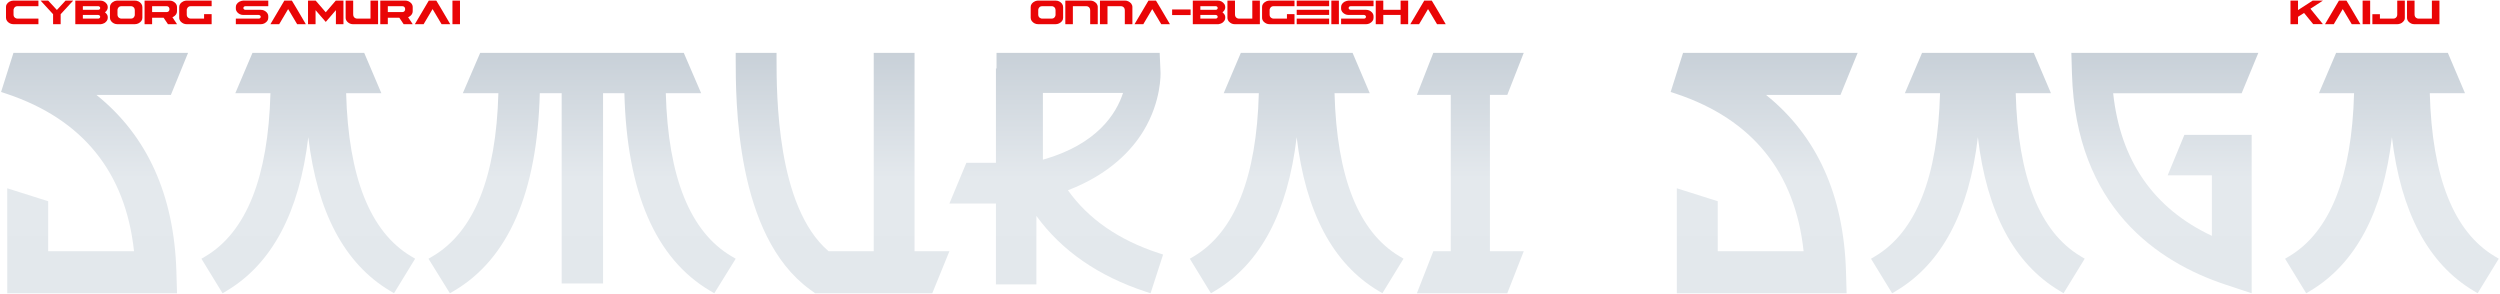 <svg fill="none" height="150" viewBox="0 0 1276 150" width="1276" xmlns="http://www.w3.org/2000/svg" xmlns:xlink="http://www.w3.org/1999/xlink"><linearGradient id="a"><stop offset="0" stop-color="#c8d0d8"/><stop offset=".521" stop-color="#e4e9ed"/><stop offset="1" stop-color="#e3e8ec"/></linearGradient><linearGradient id="b" gradientUnits="userSpaceOnUse" x1="750.447" x2="750.447" xlink:href="#a" y1="26.977" y2="149.687"/><linearGradient id="c" gradientUnits="userSpaceOnUse" x1="157.348" x2="157.348" xlink:href="#a" y1="26.977" y2="149.687"/><linearGradient id="d" gradientUnits="userSpaceOnUse" x1="297.099" x2="297.099" xlink:href="#a" y1="26.977" y2="149.687"/><linearGradient id="e" gradientUnits="userSpaceOnUse" x1="661.821" x2="661.821" xlink:href="#a" y1="26.977" y2="149.687"/><linearGradient id="f" gradientUnits="userSpaceOnUse" x1="539.112" x2="539.112" xlink:href="#a" y1="26.977" y2="149.687"/><linearGradient id="g" gradientUnits="userSpaceOnUse" x1="430.036" x2="430.036" xlink:href="#a" y1="26.977" y2="149.687"/><linearGradient id="h" gradientUnits="userSpaceOnUse" x1="1009.5" x2="1009.5" xlink:href="#a" y1="26.977" y2="149.687"/><linearGradient id="i" gradientUnits="userSpaceOnUse" x1="1220.83" x2="1220.83" xlink:href="#a" y1="26.977" y2="149.687"/><linearGradient id="j" gradientUnits="userSpaceOnUse" x1="900.426" x2="900.426" xlink:href="#a" y1="26.977" y2="149.687"/><linearGradient id="k" gradientUnits="userSpaceOnUse" x1="48.271" x2="48.271" xlink:href="#a" y1="26.977" y2="149.687"/><linearGradient id="l" gradientUnits="userSpaceOnUse" x1="1104.94" x2="1104.94" xlink:href="#a" y1="26.977" y2="149.687"/><g fill="#e90506"><path d="m6.812.3h12.747c.037.007.056.026.056.056v2.751c0 .037-.019.056-.056.056h-10.68c-.966 0-1.61.528-1.932 1.583-.022.187-.034.333-.034.438v2.336c0 .883.442 1.505 1.325 1.864.18.075.393.112.64.112h10.68c.037 0 .056.015.056.045v2.751c0 .037-.019.056-.056.056h-12.668c-1.31 0-2.4-.532-3.268-1.595-.374-.539-.562-1.093-.562-1.662v-5.615c0-.981.558-1.842 1.673-2.583.726-.397 1.419-.595 2.078-.595z"/><path d="m20.794.3h3.796l4.447 4.795c2.868-3.13 4.342-4.728 4.425-4.795h3.796c.037.007.056.026.056.056-.344.344-2.463 2.643-6.356 6.896v5.042c0 .037-.019.056-.056.056h-3.751c-.037 0-.056-.019-.056-.056v-5.042l-6.356-6.918z"/><path d="m38.494.3h12.668c1.438 0 2.587.621 3.448 1.864.255.502.382.97.382 1.404v.18c0 .958-.468 1.804-1.404 2.538.936.786 1.404 1.569 1.404 2.347v.539c0 .966-.55 1.827-1.651 2.583-.741.359-1.28.539-1.617.539 0 .037-.045.056-.135.056h-13.095c-.037 0-.056-.019-.056-.056v-11.938c.007-.037.026-.056.056-.056zm3.796 2.864v1.853h7.816c.472 0 .797-.206.977-.618.03-.18.045-.288.045-.326 0-.442-.27-.745-.809-.91zm0 4.47v1.864h7.816c.472 0 .797-.21.977-.629.03-.18.045-.284.045-.314 0-.374-.195-.655-.584-.842-.12-.052-.266-.079-.438-.079z"/><path d="m59.831.3h8.951c1.348 0 2.445.52 3.291 1.561.397.554.595 1.138.595 1.752v5.447c0 1.22-.685 2.182-2.055 2.886-.577.27-1.187.404-1.831.404h-8.838c-1.31 0-2.4-.532-3.268-1.595-.374-.532-.561-1.086-.561-1.662v-5.503c0-1.28.756-2.276 2.268-2.987.599-.202 1.082-.303 1.449-.303zm.135 4.829v2.37c0 .973.505 1.621 1.516 1.943.142.037.292.056.449.056h4.941c.883 0 1.501-.468 1.853-1.404.052-.135.079-.314.079-.539v-2.291c0-1.026-.475-1.711-1.426-2.055-.277-.03-.52-.045-.73-.045h-4.717c-.906 0-1.535.464-1.887 1.393-.052.187-.079.378-.079.573z"/><path d="m73.847.3h12.69c1.153 0 2.16.442 3.021 1.325.524.606.786 1.262.786 1.965v2.179c0 1.131-.621 2.066-1.864 2.808l-.483.213 2.347 3.538-.056.022h-4.56c-.112-.127-.857-1.232-2.235-3.313h-5.851v3.257c0 .037-.019.056-.056.056h-3.74c-.037 0-.056-.019-.056-.056v-11.938c.007-.037.026-.056.056-.056zm3.796 2.864v3.01h7.311c.779 0 1.273-.341 1.482-1.022.03-.157.045-.311.045-.46 0-.726-.303-1.209-.91-1.449-.187-.052-.378-.079-.573-.079z"/><path d="m95.219.3h12.746c.038.007.056.026.056.056v2.751c0 .037-.018.056-.056.056h-10.68c-.913 0-1.55.483-1.909 1.449-.037.202-.056.348-.056.438v2.471c0 .883.442 1.505 1.325 1.864.18.075.393.112.64.112h6.873v-2.212c.008-.037.026-.056.056-.056h3.751c.038.007.056.026.056.056v5.009c0 .037-.018.056-.056.056h-12.668c-1.168 0-2.183-.442-3.043-1.325-.524-.614-.786-1.269-.786-1.965v-5.492c0-1.22.7-2.182 2.1-2.886.614-.255 1.164-.382 1.651-.382z"/><path d="m124.126.3h12.747c.037.007.056.026.056.056v2.751c0 .037-.019.056-.056.056h-11.669c-.651.082-.977.397-.977.943 0 .367.198.644.595.831.12.052.262.079.427.079h7.929c1.115 0 2.104.442 2.965 1.325.524.606.786 1.254.786 1.943v.831c0 1.175-.685 2.126-2.055 2.853-.569.255-1.153.382-1.752.382h-12.691c-.037 0-.056-.019-.056-.056v-2.751c.007-.03.026-.045.056-.045h11.612c.472 0 .798-.21.978-.629.029-.18.044-.284.044-.314 0-.374-.194-.655-.584-.842-.119-.052-.265-.079-.438-.079h-7.816c-1.288 0-2.366-.502-3.234-1.505-.412-.547-.618-1.123-.618-1.729v-.831c0-1.101.61-2.01 1.831-2.729.696-.322 1.336-.502 1.92-.539z"/><path d="m145.138.3h3.83c.075.067.865 1.381 2.369 3.942 3.04 5.159 4.624 7.854 4.751 8.086v.022h-4.425c-.105-.105-1.471-2.403-4.099-6.896-.322-.539-.49-.809-.505-.809-2.958 5.024-4.478 7.592-4.56 7.704h-4.447v-.056c4.552-7.734 6.914-11.732 7.086-11.994z"/><path d="m157.267.3h3.852l5.144 5.963c3.399-3.976 5.106-5.963 5.121-5.963h3.863c.03.007.045.026.045.056v11.938c0 .037-.015.056-.045.056h-3.751c-.037 0-.056-.019-.056-.056v-7.109l-5.144 5.975h-.056c-.03-.007-1.755-1.999-5.177-5.975v7.109c0 .037-.019.056-.056.056h-3.74c-.037 0-.056-.019-.056-.056v-11.938c.007-.037.026-.056.056-.056z"/><path d="m176.471.3h3.74c.037.007.056.026.056.056v6.985c0 1.056.461 1.744 1.381 2.066.21.06.405.09.584.09h6.873v-9.142c.008-.037.027-.056.057-.056h3.751c.037.007.056.026.056.056v11.938c0 .037-.019.056-.056.056h-12.837c-1.093 0-2.07-.457-2.931-1.37-.487-.592-.73-1.22-.73-1.887v-8.737c.008-.037.026-.056.056-.056z"/><path d="m194.148.3h12.69c1.153 0 2.16.442 3.021 1.325.524.606.787 1.262.787 1.965v2.179c0 1.131-.622 2.066-1.865 2.808l-.483.213 2.348 3.538-.057.022h-4.559c-.113-.127-.857-1.232-2.235-3.313h-5.851v3.257c0 .037-.019.056-.056.056h-3.74c-.037 0-.056-.019-.056-.056v-11.938c.007-.037.026-.056.056-.056zm3.796 2.864v3.01h7.311c.779 0 1.273-.341 1.482-1.022.03-.157.045-.311.045-.46 0-.726-.303-1.209-.909-1.449-.188-.052-.379-.079-.573-.079z"/><path d="m218.855.3h3.83c.074.067.864 1.381 2.369 3.942 3.04 5.159 4.623 7.854 4.751 8.086v.022h-4.425c-.105-.105-1.471-2.403-4.099-6.896-.322-.539-.491-.809-.506-.809-2.957 5.024-4.477 7.592-4.559 7.704h-4.447v-.056c4.552-7.734 6.914-11.732 7.086-11.994z"/><path d="m230.984.3h3.74c.037.007.056.026.056.056v11.938c0 .037-.019.056-.056.056h-3.74c-.038 0-.056-.019-.056-.056v-11.938c.007-.037.026-.056.056-.056z"/><path d="m529.779.3h8.95c1.348 0 2.445.52 3.291 1.561.397.554.595 1.138.595 1.752v5.447c0 1.22-.685 2.182-2.055 2.886-.576.27-1.187.404-1.831.404h-8.838c-1.31 0-2.399-.532-3.268-1.595-.374-.532-.561-1.086-.561-1.662v-5.503c0-1.28.756-2.276 2.268-2.987.599-.202 1.082-.303 1.449-.303zm.135 4.829v2.37c0 .973.505 1.621 1.516 1.943.142.037.292.056.449.056h4.941c.884 0 1.501-.468 1.853-1.404.053-.135.079-.314.079-.539v-2.291c0-1.026-.475-1.711-1.426-2.055-.277-.03-.521-.045-.73-.045h-4.717c-.906 0-1.535.464-1.887 1.393-.052.187-.078.378-.078.573z"/><path d="m543.794.3h12.769c1.138 0 2.172.494 3.1 1.482.419.591.629 1.175.629 1.752v8.76c0 .037-.019.056-.056.056h-3.751c-.038 0-.056-.019-.056-.056v-6.974c0-1.063-.457-1.756-1.37-2.078-.218-.052-.416-.079-.596-.079h-6.873v9.13c0 .037-.018.056-.056.056h-3.74c-.037 0-.056-.019-.056-.056v-11.938c.008-.037.026-.056.056-.056z"/><path d="m561.471.3h12.769c1.138 0 2.171.494 3.1 1.482.419.591.629 1.175.629 1.752v8.76c0 .037-.019.056-.056.056h-3.751c-.038 0-.057-.019-.057-.056v-6.974c0-1.063-.456-1.756-1.37-2.078-.217-.052-.415-.079-.595-.079h-6.873v9.13c0 .037-.019.056-.056.056h-3.74c-.037 0-.056-.019-.056-.056v-11.938c.008-.037.026-.056.056-.056z"/><path d="m586.178.3h3.83c.075.067.865 1.381 2.369 3.942 3.04 5.159 4.624 7.854 4.751 8.086v.022h-4.425c-.105-.105-1.471-2.403-4.099-6.896-.322-.539-.49-.809-.505-.809-2.958 5.024-4.478 7.592-4.56 7.704h-4.447v-.056c4.552-7.734 6.914-11.732 7.086-11.994z"/><path d="m598.307 4.837h9.321c.038 0 .057.015.057.045v2.751c0 .037-.019.056-.057.056h-9.321c-.037 0-.056-.019-.056-.056v-2.751c.007-.03.026-.045.056-.045z"/><path d="m608.864.3h12.668c1.437 0 2.586.621 3.447 1.864.255.502.382.97.382 1.404v.18c0 .958-.468 1.804-1.403 2.538.935.786 1.403 1.569 1.403 2.347v.539c0 .966-.55 1.827-1.651 2.583-.741.359-1.28.539-1.617.539 0 .037-.045.056-.135.056h-13.094c-.038 0-.056-.019-.056-.056v-11.938c.007-.037.026-.056.056-.056zm3.796 2.864v1.853h7.816c.472 0 .797-.206.977-.618.03-.18.045-.288.045-.326 0-.442-.269-.745-.809-.91zm0 4.47v1.864h7.816c.472 0 .797-.21.977-.629.03-.18.045-.284.045-.314 0-.374-.195-.655-.584-.842-.12-.052-.266-.079-.438-.079z"/><path d="m626.541.3h3.739c.038.007.056.026.056.056v6.985c0 1.056.461 1.744 1.382 2.066.209.06.404.09.584.09h6.873v-9.142c.007-.037.026-.056.056-.056h3.751c.037.007.056.026.056.056v11.938c0 .037-.019.056-.056.056h-12.836c-1.094 0-2.071-.457-2.932-1.37-.486-.592-.73-1.22-.73-1.887v-8.737c.008-.037.027-.056.057-.056z"/><path d="m647.912.3h12.747c.037.007.056.026.056.056v2.751c0 .037-.019.056-.056.056h-10.68c-.914 0-1.55.483-1.91 1.449-.037.202-.056.348-.056.438v2.471c0 .883.442 1.505 1.325 1.864.18.075.393.112.641.112h6.873v-2.212c.007-.037.026-.056.056-.056h3.751c.037.007.056.026.056.056v5.009c0 .037-.019.056-.056.056h-12.668c-1.168 0-2.183-.442-3.044-1.325-.524-.614-.786-1.269-.786-1.965v-5.492c0-1.22.7-2.182 2.1-2.886.614-.255 1.164-.382 1.651-.382z"/><path d="m661.894.3h16.441c.038.007.057.026.057.056v2.751c0 .037-.019.056-.057.056h-16.441c-.037 0-.056-.019-.056-.056v-2.751c.007-.037.026-.056.056-.056zm0 4.717h16.441c.038.007.057.026.057.056v2.504c0 .037-.019.056-.057.056h-16.441c-.037 0-.056-.019-.056-.056v-2.504c.007-.037.026-.056.056-.056zm0 4.481h16.441c.038 0 .057.015.057.045v2.751c0 .037-.019.056-.057.056h-16.441c-.037 0-.056-.019-.056-.056v-2.751c.007-.03.026-.045.056-.045z"/><path d="m679.571.3h3.74c.037.007.056.026.056.056v11.938c0 .037-.019.056-.056.056h-3.74c-.038 0-.056-.019-.056-.056v-11.938c.007-.037.026-.056.056-.056z"/><path d="m688.252.3h12.747c.037.007.056.026.056.056v2.751c0 .037-.019.056-.056.056h-11.669c-.651.082-.977.397-.977.943 0 .367.198.644.595.831.12.052.262.079.427.079h7.929c1.115 0 2.104.442 2.965 1.325.524.606.786 1.254.786 1.943v.831c0 1.175-.685 2.126-2.055 2.853-.569.255-1.153.382-1.752.382h-12.691c-.037 0-.056-.019-.056-.056v-2.751c.007-.03.026-.045.056-.045h11.612c.472 0 .798-.21.977-.629.03-.18.045-.284.045-.314 0-.374-.194-.655-.584-.842-.119-.052-.265-.079-.438-.079h-7.816c-1.288 0-2.366-.502-3.234-1.505-.412-.547-.618-1.123-.618-1.729v-.831c0-1.101.61-2.01 1.831-2.729.696-.322 1.336-.502 1.92-.539z"/><path d="m702.234.3h3.74c.037.007.056.026.056.056v4.661h8.838v-4.661c.008-.037.026-.056.056-.056h3.751c.038.007.056.026.056.056v11.938c0 .037-.018.056-.056.056h-3.751c-.037 0-.056-.019-.056-.056v-4.661h-8.838v4.661c0 .037-.019.056-.056.056h-3.74c-.038 0-.056-.019-.056-.056v-11.938c.007-.037.026-.056.056-.056z"/><path d="m726.941.3h3.83c.074.067.864 1.381 2.369 3.942 3.04 5.159 4.623 7.854 4.751 8.086v.022h-4.425c-.105-.105-1.471-2.403-4.099-6.896-.322-.539-.491-.809-.506-.809-2.957 5.024-4.477 7.592-4.559 7.704h-4.448v-.056c4.553-7.734 6.915-11.732 7.087-11.994z"/><path d="m1169.12.3h3.74c.03.007.05.026.05.056v4.795l7.49-4.852h5.18v.034c-.32.255-2.43 1.628-6.33 4.122v.022l6.33 7.816v.034h-4.93c-.05-.037-1.6-1.943-4.66-5.716l-3.08 1.965v3.717c0 .037-.02.056-.05.056h-3.74c-.04 0-.06-.019-.06-.056v-11.938c.01-.037.03-.056.06-.056z"/><path d="m1193.8.3h3.83c.08.067.87 1.381 2.37 3.942 3.04 5.159 4.62 7.854 4.75 8.086v.022h-4.42c-.11-.105-1.47-2.403-4.1-6.896-.32-.539-.49-.809-.51-.809-2.95 5.024-4.47 7.592-4.56 7.704h-4.44v-.056c4.55-7.734 6.91-11.732 7.08-11.994z"/><path d="m1205.93.3h3.74c.04.007.06.026.06.056v11.938c0 .037-.02.056-.06.056h-3.74c-.04 0-.05-.019-.05-.056v-11.938c0-.037.02-.056.05-.056z"/><path d="m1223.61.3h3.75c.04.007.06.026.06.056v8.951c0 .809-.51 1.591-1.52 2.347-.76.464-1.55.696-2.35.696h-12.63c-.04 0-.06-.019-.06-.056v-4.986c.01-.037.03-.056.06-.056h3.74c.03.007.05.026.05.056v2.19h6.88c.87 0 1.49-.442 1.86-1.325.07-.202.1-.419.1-.651v-7.165c.01-.037.03-.056.06-.056z"/><path d="m1228.59.3h3.74c.04.007.06.026.06.056v6.985c0 1.056.46 1.744 1.38 2.066.21.06.41.09.59.09h6.87v-9.142c.01-.037.02-.056.05-.056h3.76c.03.007.05.026.05.056v11.938c0 .037-.02.056-.05.056h-12.84c-1.09 0-2.07-.457-2.93-1.37-.49-.592-.73-1.22-.73-1.887v-8.737c.01-.037.02-.056.05-.056z"/></g><path clip-rule="evenodd" d="m723.178 149.687 8.385-21.458h8.905v-79.793h-17.29l8.385-21.459h46.153l-8.399 21.459h-8.865v79.793h17.264l-8.399 21.458z" fill="url(#b)" fill-rule="evenodd"/><path clip-rule="evenodd" d="m102.811 132.063 2.099-1.253c20.85-12.438 31.99-40.427 33.129-83.243h-17.933l8.757-20.591h57.028l8.756 20.591h-17.98c1.14 42.788 12.278 70.785 33.118 83.217l2.101 1.253-10.783 17.624-2.101-1.253c-23.15-13.811-37.111-40.122-41.649-78.396-4.539 38.282-18.502 64.607-41.658 78.422l-2.101 1.253z" fill="url(#c)" fill-rule="evenodd"/><path clip-rule="evenodd" d="m218.701 132.058 2.127-1.253c21.112-12.435 32.393-40.43 33.547-83.232h-18.152l8.869-20.597h103.906l8.871 20.597h-18.046c1.157 42.788 12.438 70.792 33.548 83.227l2.126 1.254-10.923 17.627-2.128-1.253c-27.785-16.368-42.5-50.293-43.755-100.855h-10.892v97.119h-21.123v-97.119h-11.167c-1.255 50.566-15.972 84.493-43.757 100.861l-2.128 1.253z" fill="url(#d)" fill-rule="evenodd"/><path clip-rule="evenodd" d="m607.283 132.063 2.101-1.253c20.841-12.436 31.985-40.427 33.126-83.243h-17.933l8.751-20.591h57.028l8.765 20.591h-17.975c1.127 42.788 12.271 70.785 33.112 83.217l2.101 1.253-10.782 17.624-2.101-1.253c-23.151-13.811-37.119-40.128-41.655-78.396-4.536 38.282-18.504 64.606-41.655 78.422l-2.1 1.253z" fill="url(#e)" fill-rule="evenodd"/><path clip-rule="evenodd" d="m532.295 81.516c27.733-7.865 37.487-23.537 40.903-34.086h-40.903zm52.635 67.412c-24.287-7.971-43.077-20.978-55.957-38.721v34.961h-20.65v-41.288h-23.749l8.665-20.788h15.084v-48.155h.304v-7.961h83.273l.427 9.944c.028.596.51 14.785-8.761 30-5.662 9.306-16.903 21.9-38.489 30.188 10.359 14.6 25.898 25.377 46.259 32.055l2.314.756-6.406 19.767z" fill="url(#f)" fill-rule="evenodd"/><path clip-rule="evenodd" d="m416.032 149.687-2.708-1.98c-37.826-27.622-37.826-95.795-37.826-118.195v-2.535h20.848v2.535c0 18.863 0 75.964 26.542 98.707h23.061v-101.242h20.835v101.242h17.79l-8.749 21.468z" fill="url(#g)" fill-rule="evenodd"/><path clip-rule="evenodd" d="m954.963 132.061 2.1-1.253c20.853-12.436 31.996-40.432 33.136-83.252h-17.945l8.764-20.579h57.022l8.76 20.579h-17.98c1.14 42.793 12.28 70.794 33.12 83.228l2.1 1.253-10.8 17.625-2.08-1.253c-23.16-13.813-37.12-40.128-41.65-78.392-4.54 38.273-18.504 64.602-41.666 78.417l-2.1 1.253z" fill="url(#h)" fill-rule="evenodd"/><path clip-rule="evenodd" d="m1166.3 132.061 2.1-1.253c20.84-12.438 31.98-40.432 33.12-83.252h-17.93l8.77-20.579h57.02l8.75 20.579h-17.97c1.13 42.793 12.27 70.794 33.11 83.228l2.1 1.253-10.78 17.625-2.1-1.253c-23.15-13.813-37.11-40.133-41.66-78.406-4.53 38.287-18.5 64.615-41.65 78.431l-2.1 1.253z" fill="url(#i)" fill-rule="evenodd"/><path clip-rule="evenodd" d="m855.855 149.687v-53.587l20.881 6.605v25.502h43.825c-4.335-40.297-26.15-67.296-64.873-80.279l-2.983-.989 6.328-19.962h89.113l-8.767 21.482h-37.985c25.941 20.808 39.657 51.103 40.8 90.165l.321 11.064z" fill="url(#j)" fill-rule="evenodd"/><path clip-rule="evenodd" d="m3.695 149.687v-53.587l20.892 6.605v25.501h43.819c-4.335-40.295-26.151-67.294-64.876-80.278l-2.98-.989 6.322-19.963h89.119l-8.774 21.482h-37.983c25.938 20.808 39.654 51.102 40.799 90.165l.322 11.064z" fill="url(#k)" fill-rule="evenodd"/><path clip-rule="evenodd" d="m1135.94 145.281c-34.65-11.483-76.39-39.486-78.41-107.669l-.31-10.636h95.44l-8.53 20.638h-65.57c3.7 34.346 20.63 58.801 50.38 72.761v-30.893h-22.56l8.53-20.651h34.34v80.856z" fill="url(#l)" fill-rule="evenodd"/></svg>